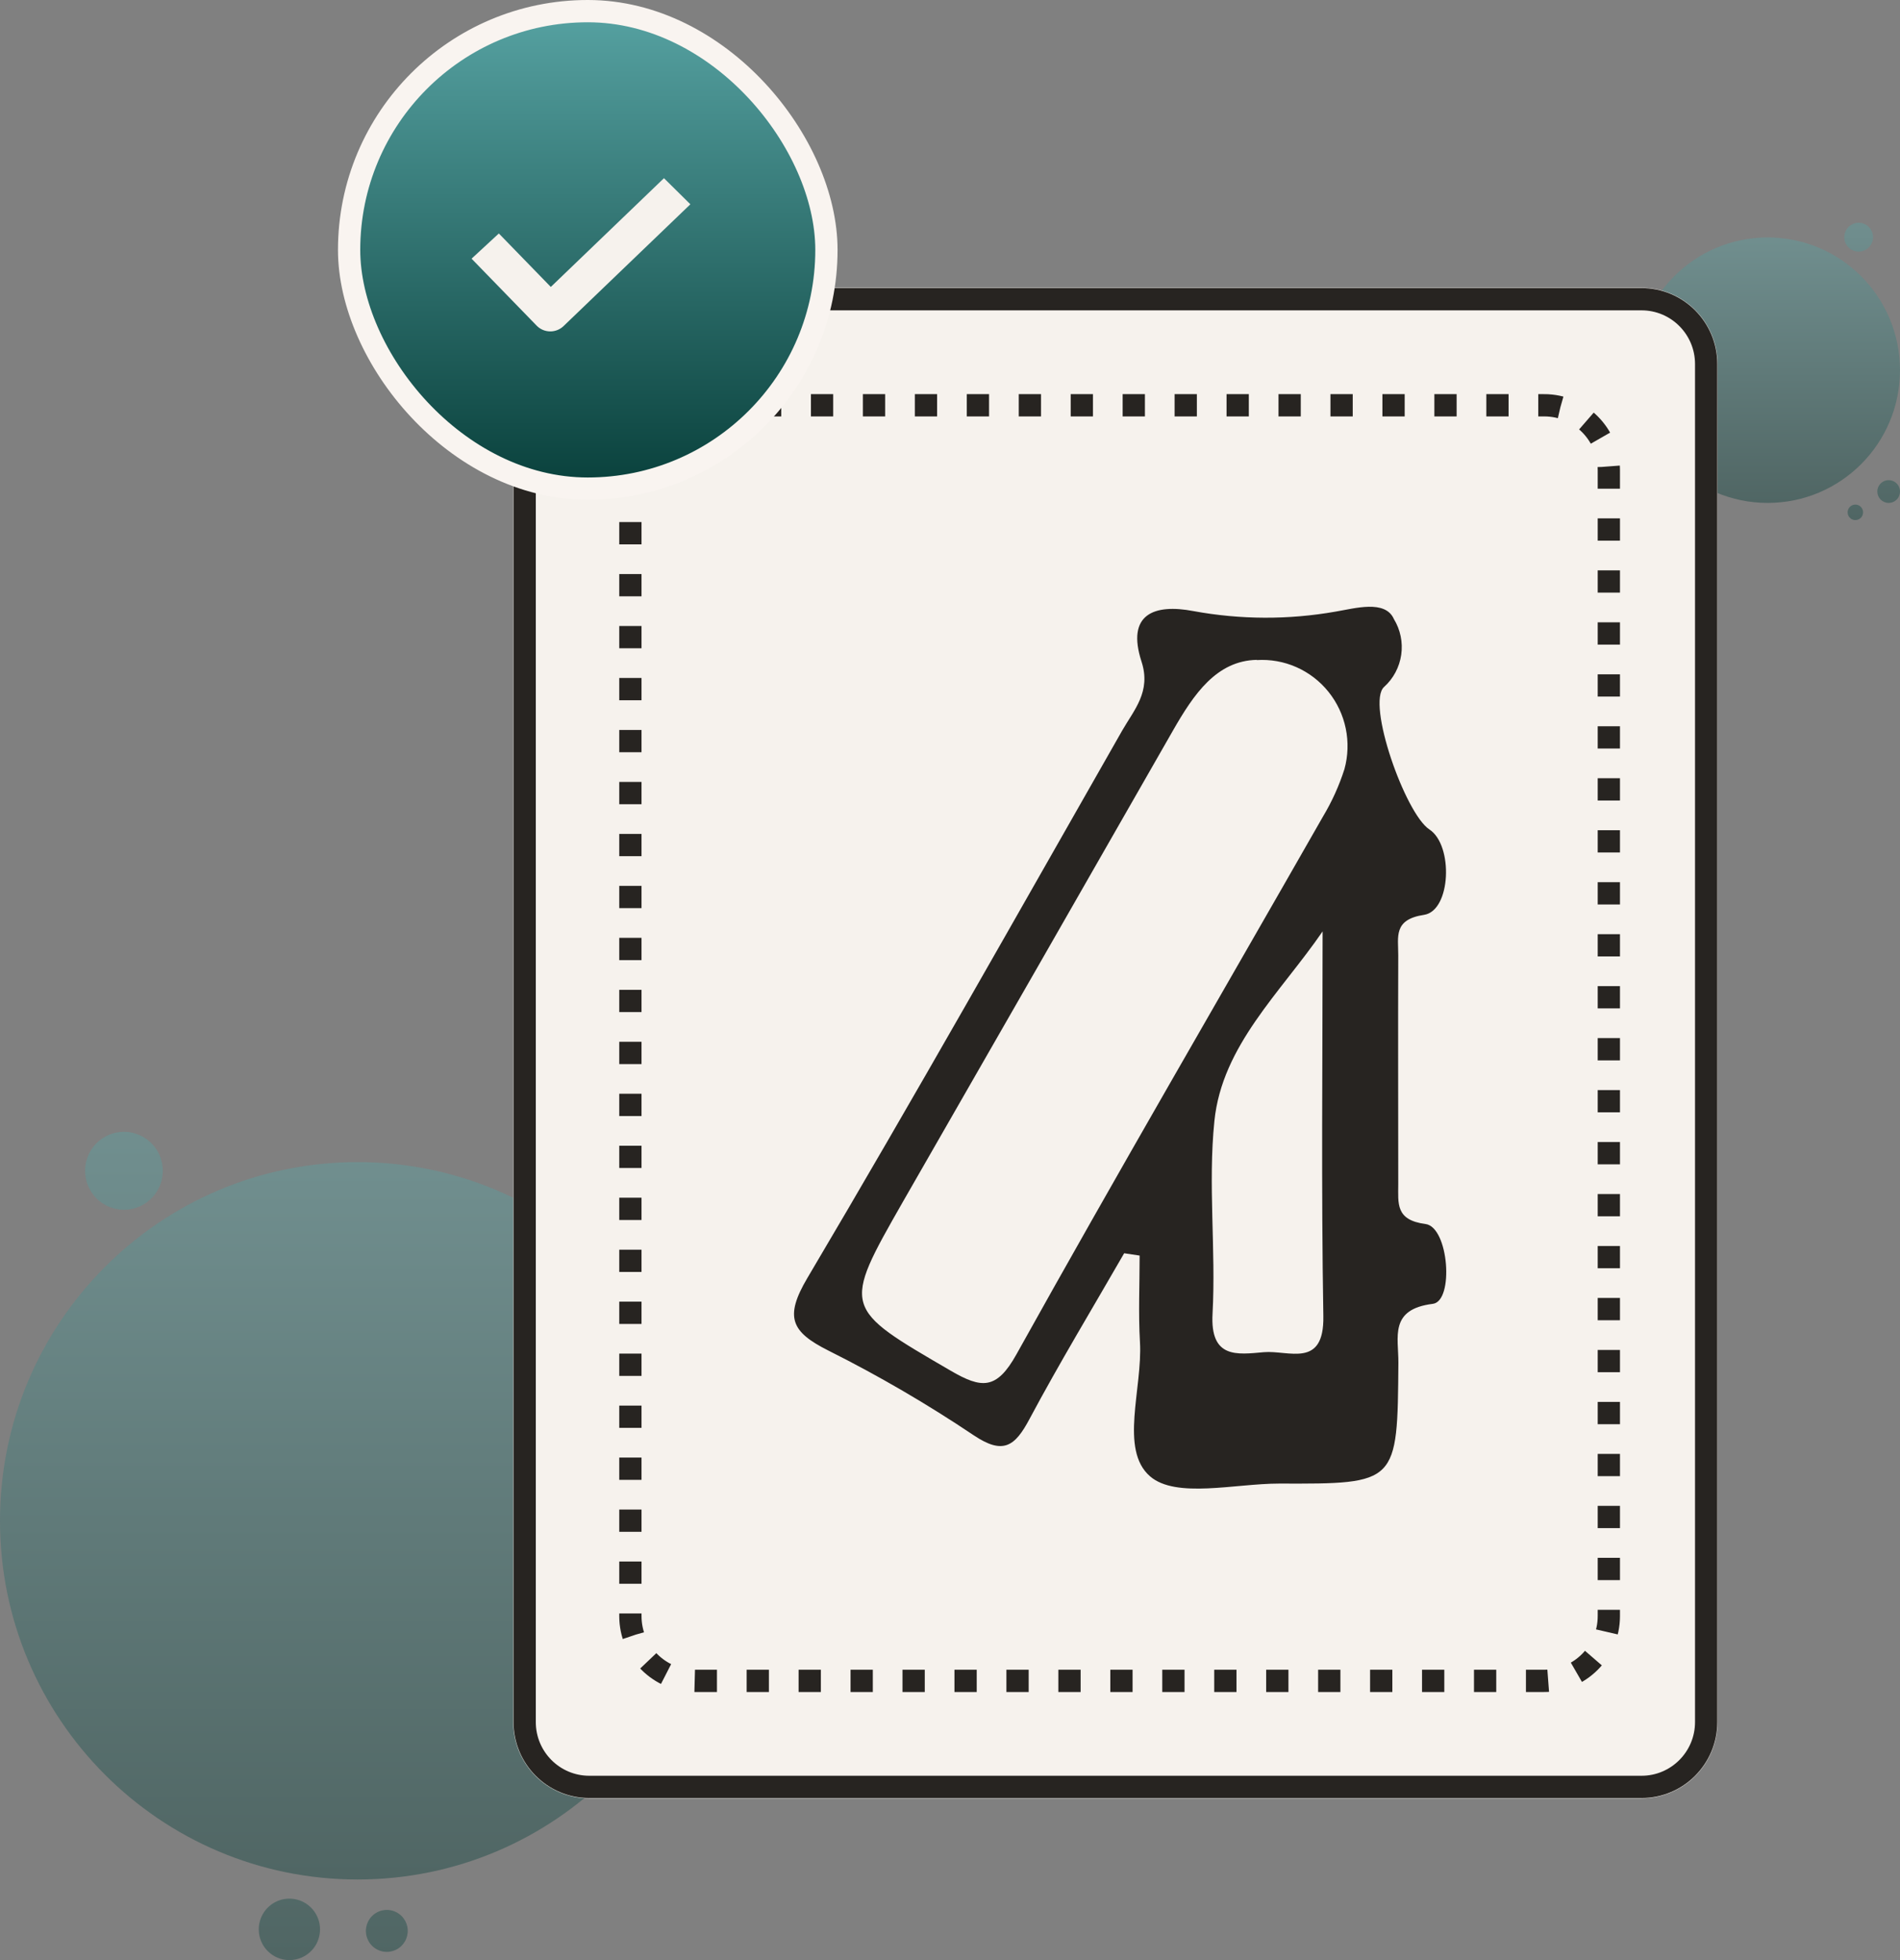 <svg width="128" height="132" viewBox="0 0 128 132" fill="none" xmlns="http://www.w3.org/2000/svg">
<rect x="0" y="0" width="128" height="132" fill="#808080" stroke="none"/>
<path opacity="0.4" d="M124.867 35.009C124.738 34.977 124.627 34.897 124.555 34.785C124.483 34.674 124.457 34.539 124.481 34.408C124.505 34.278 124.577 34.161 124.684 34.083C124.791 34.004 124.923 33.969 125.055 33.985C125.186 34.001 125.307 34.066 125.392 34.168C125.476 34.27 125.519 34.401 125.512 34.533C125.504 34.666 125.446 34.791 125.35 34.882C125.253 34.973 125.126 35.024 124.994 35.024C124.951 35.025 124.908 35.019 124.867 35.009ZM126.473 33.102C126.473 32.95 126.517 32.802 126.601 32.676C126.685 32.55 126.805 32.452 126.944 32.394C127.084 32.336 127.237 32.321 127.386 32.351C127.534 32.38 127.67 32.453 127.777 32.56C127.884 32.667 127.956 32.804 127.986 32.953C128.015 33.101 128 33.255 127.942 33.395C127.885 33.535 127.787 33.655 127.661 33.739C127.535 33.823 127.388 33.868 127.237 33.868C127.034 33.868 126.84 33.787 126.696 33.644C126.553 33.5 126.473 33.305 126.473 33.102ZM124.246 15.972C124.246 15.779 124.303 15.591 124.409 15.432C124.516 15.272 124.667 15.147 124.844 15.074C125.021 15 125.216 14.981 125.404 15.019C125.592 15.056 125.765 15.149 125.9 15.285C126.036 15.421 126.128 15.594 126.165 15.783C126.203 15.971 126.183 16.166 126.11 16.344C126.036 16.521 125.912 16.673 125.752 16.78C125.593 16.886 125.406 16.943 125.214 16.943C125.087 16.943 124.961 16.918 124.843 16.869C124.726 16.82 124.619 16.749 124.529 16.658C124.439 16.568 124.368 16.461 124.319 16.343C124.271 16.225 124.246 16.099 124.246 15.972Z" fill="url(#paint0_linear_1586_12199)"/>
<path opacity="0.4" d="M119.085 33.868C124.008 33.868 127.999 29.866 127.999 24.93C127.999 19.993 124.008 15.991 119.085 15.991C114.162 15.991 110.171 19.993 110.171 24.93C110.171 29.866 114.162 33.868 119.085 33.868Z" fill="url(#paint1_linear_1586_12199)"/>
<path opacity="0.4" d="M24.09 126.572C37.394 126.572 48.179 115.757 48.179 102.417C48.179 89.076 37.394 78.261 24.09 78.261C10.785 78.261 0 89.076 0 102.417C0 115.757 10.785 126.572 24.09 126.572Z" fill="url(#paint2_linear_1586_12199)"/>
<path opacity="0.4" d="M17.432 129.931C17.432 129.522 17.553 129.122 17.78 128.781C18.007 128.441 18.329 128.176 18.706 128.019C19.083 127.862 19.498 127.822 19.898 127.901C20.299 127.981 20.666 128.178 20.955 128.468C21.244 128.757 21.44 129.126 21.52 129.527C21.599 129.929 21.558 130.345 21.402 130.723C21.246 131.101 20.982 131.424 20.642 131.651C20.303 131.879 19.904 132 19.496 132C18.948 132 18.424 131.782 18.037 131.394C17.649 131.006 17.432 130.48 17.432 129.931ZM24.65 130.034C24.65 129.754 24.733 129.481 24.888 129.248C25.043 129.016 25.263 128.835 25.52 128.728C25.778 128.621 26.061 128.593 26.335 128.648C26.608 128.702 26.859 128.837 27.056 129.035C27.253 129.232 27.387 129.484 27.442 129.759C27.496 130.033 27.468 130.317 27.361 130.575C27.254 130.833 27.073 131.054 26.841 131.209C26.61 131.364 26.337 131.447 26.058 131.447C25.684 131.447 25.326 131.298 25.062 131.033C24.797 130.768 24.65 130.408 24.65 130.034ZM5.732 78.846C5.733 78.326 5.886 77.819 6.174 77.388C6.462 76.956 6.871 76.62 7.349 76.421C7.827 76.223 8.354 76.171 8.861 76.272C9.369 76.374 9.835 76.624 10.201 76.991C10.567 77.358 10.817 77.826 10.918 78.335C11.018 78.844 10.967 79.372 10.768 79.851C10.57 80.331 10.235 80.741 9.804 81.029C9.374 81.317 8.868 81.471 8.35 81.471C8.006 81.471 7.666 81.403 7.348 81.272C7.03 81.139 6.742 80.946 6.499 80.702C6.256 80.458 6.063 80.169 5.931 79.85C5.8 79.532 5.732 79.19 5.732 78.846Z" fill="url(#paint3_linear_1586_12199)"/>
<path d="M34.578 24.516L34.578 115.973C34.578 118.809 36.871 121.107 39.699 121.107H110.589C113.417 121.107 115.709 118.809 115.709 115.973V24.516C115.709 21.68 113.417 19.381 110.589 19.381H39.699C36.871 19.381 34.578 21.68 34.578 24.516Z" fill="#F6F2ED"/>
<path d="M75.73 84.404C73.594 88.114 71.378 91.776 69.36 95.554C68.371 97.417 67.579 97.984 65.598 96.658C62.452 94.547 59.177 92.639 55.792 90.945C53.305 89.691 52.829 88.706 54.393 86.063C61.615 73.872 68.57 61.525 75.591 49.215C76.396 47.804 77.562 46.581 76.903 44.556C75.864 41.361 77.748 40.646 80.406 41.154C83.569 41.735 86.809 41.747 89.976 41.188C91.269 40.975 93.324 40.364 93.906 41.693C94.344 42.411 94.518 43.262 94.398 44.096C94.277 44.931 93.87 45.696 93.247 46.258C92.034 47.331 94.671 54.799 96.297 55.859C97.923 56.919 97.755 61.33 95.936 61.609C93.847 61.923 94.204 63.096 94.198 64.331C94.179 69.467 94.198 74.603 94.198 79.739C94.198 81.049 94.002 82.166 96.032 82.429C97.609 82.633 97.966 87.631 96.524 87.806C93.57 88.17 94.22 90.058 94.207 91.782C94.145 99.934 94.154 99.934 86.177 99.909C83.192 99.909 79.219 100.935 77.472 99.417C75.404 97.617 76.98 93.494 76.797 90.384C76.685 88.446 76.775 86.499 76.775 84.555L75.749 84.401M84.672 44.437C81.958 44.493 80.428 46.738 79.02 49.199C72.968 59.782 66.904 70.359 60.829 80.93C56.712 88.142 56.765 88.067 64.047 92.309C66.127 93.519 67.137 93.613 68.48 91.199C75.239 79.058 82.238 67.056 89.127 54.99C89.73 53.985 90.215 52.913 90.573 51.795C90.818 50.904 90.848 49.966 90.661 49.06C90.474 48.154 90.075 47.307 89.496 46.588C88.918 45.869 88.178 45.301 87.338 44.929C86.498 44.557 85.582 44.394 84.666 44.452M89.102 62.723C86.276 66.843 82.331 70.401 81.812 75.493C81.373 79.779 81.921 84.16 81.687 88.477C81.522 91.5 83.335 91.224 85.141 91.061C86.802 90.914 89.214 92.19 89.152 88.634C89.006 79.999 89.102 71.358 89.102 62.723Z" fill="#272421"/>
<path d="M35.346 24.515L35.346 115.971C35.346 118.382 37.294 120.336 39.698 120.336H110.588C112.992 120.336 114.941 118.382 114.941 115.971V24.515C114.941 22.104 112.992 20.15 110.588 20.15H39.698C37.294 20.15 35.346 22.104 35.346 24.515Z" stroke="#272421" stroke-width="1.5"/>
<path d="M42.468 31.658L42.468 108.832C42.468 111.242 44.416 113.196 46.82 113.196H104.032C106.436 113.196 108.385 111.242 108.385 108.832V31.658C108.385 29.247 106.436 27.293 104.032 27.293H46.82C44.416 27.293 42.468 29.247 42.468 31.658Z" stroke="#272421" stroke-width="1.5" stroke-dasharray="1.5 2"/>
<rect x="23.519" y="0.75" width="32.156" height="32.156" rx="16.078" fill="url(#paint4_linear_1586_12199)"/>
<rect x="23.519" y="0.75" width="32.156" height="32.156" rx="16.078" stroke="#F9F4F0" stroke-width="1.5"/>
<path d="M44.73 12L37.107 19.323L33.606 15.723L31.769 17.42L36.156 21.933C36.272 22.052 36.411 22.148 36.565 22.214C36.719 22.28 36.885 22.315 37.053 22.318H37.074C37.406 22.318 37.725 22.19 37.962 21.963L46.509 13.757L44.73 12Z" fill="#F6F2ED"/>
<defs>
<linearGradient id="paint0_linear_1586_12199" x1="126.123" y1="15" x2="126.123" y2="35.024" gradientUnits="userSpaceOnUse">
<stop stop-color="#58A4A4"/>
<stop offset="1" stop-color="#073E39"/>
</linearGradient>
<linearGradient id="paint1_linear_1586_12199" x1="119.085" y1="15.991" x2="119.085" y2="33.868" gradientUnits="userSpaceOnUse">
<stop stop-color="#58A4A4"/>
<stop offset="1" stop-color="#073E39"/>
</linearGradient>
<linearGradient id="paint2_linear_1586_12199" x1="24.09" y1="78.261" x2="24.09" y2="126.572" gradientUnits="userSpaceOnUse">
<stop stop-color="#58A4A4"/>
<stop offset="1" stop-color="#073E39"/>
</linearGradient>
<linearGradient id="paint3_linear_1586_12199" x1="16.601" y1="76.222" x2="16.601" y2="132" gradientUnits="userSpaceOnUse">
<stop stop-color="#58A4A4"/>
<stop offset="1" stop-color="#073E39"/>
</linearGradient>
<linearGradient id="paint4_linear_1586_12199" x1="39.596" y1="0" x2="39.596" y2="33.656" gradientUnits="userSpaceOnUse">
<stop stop-color="#58A4A4"/>
<stop offset="1" stop-color="#073E39"/>
</linearGradient>
</defs>
</svg>
